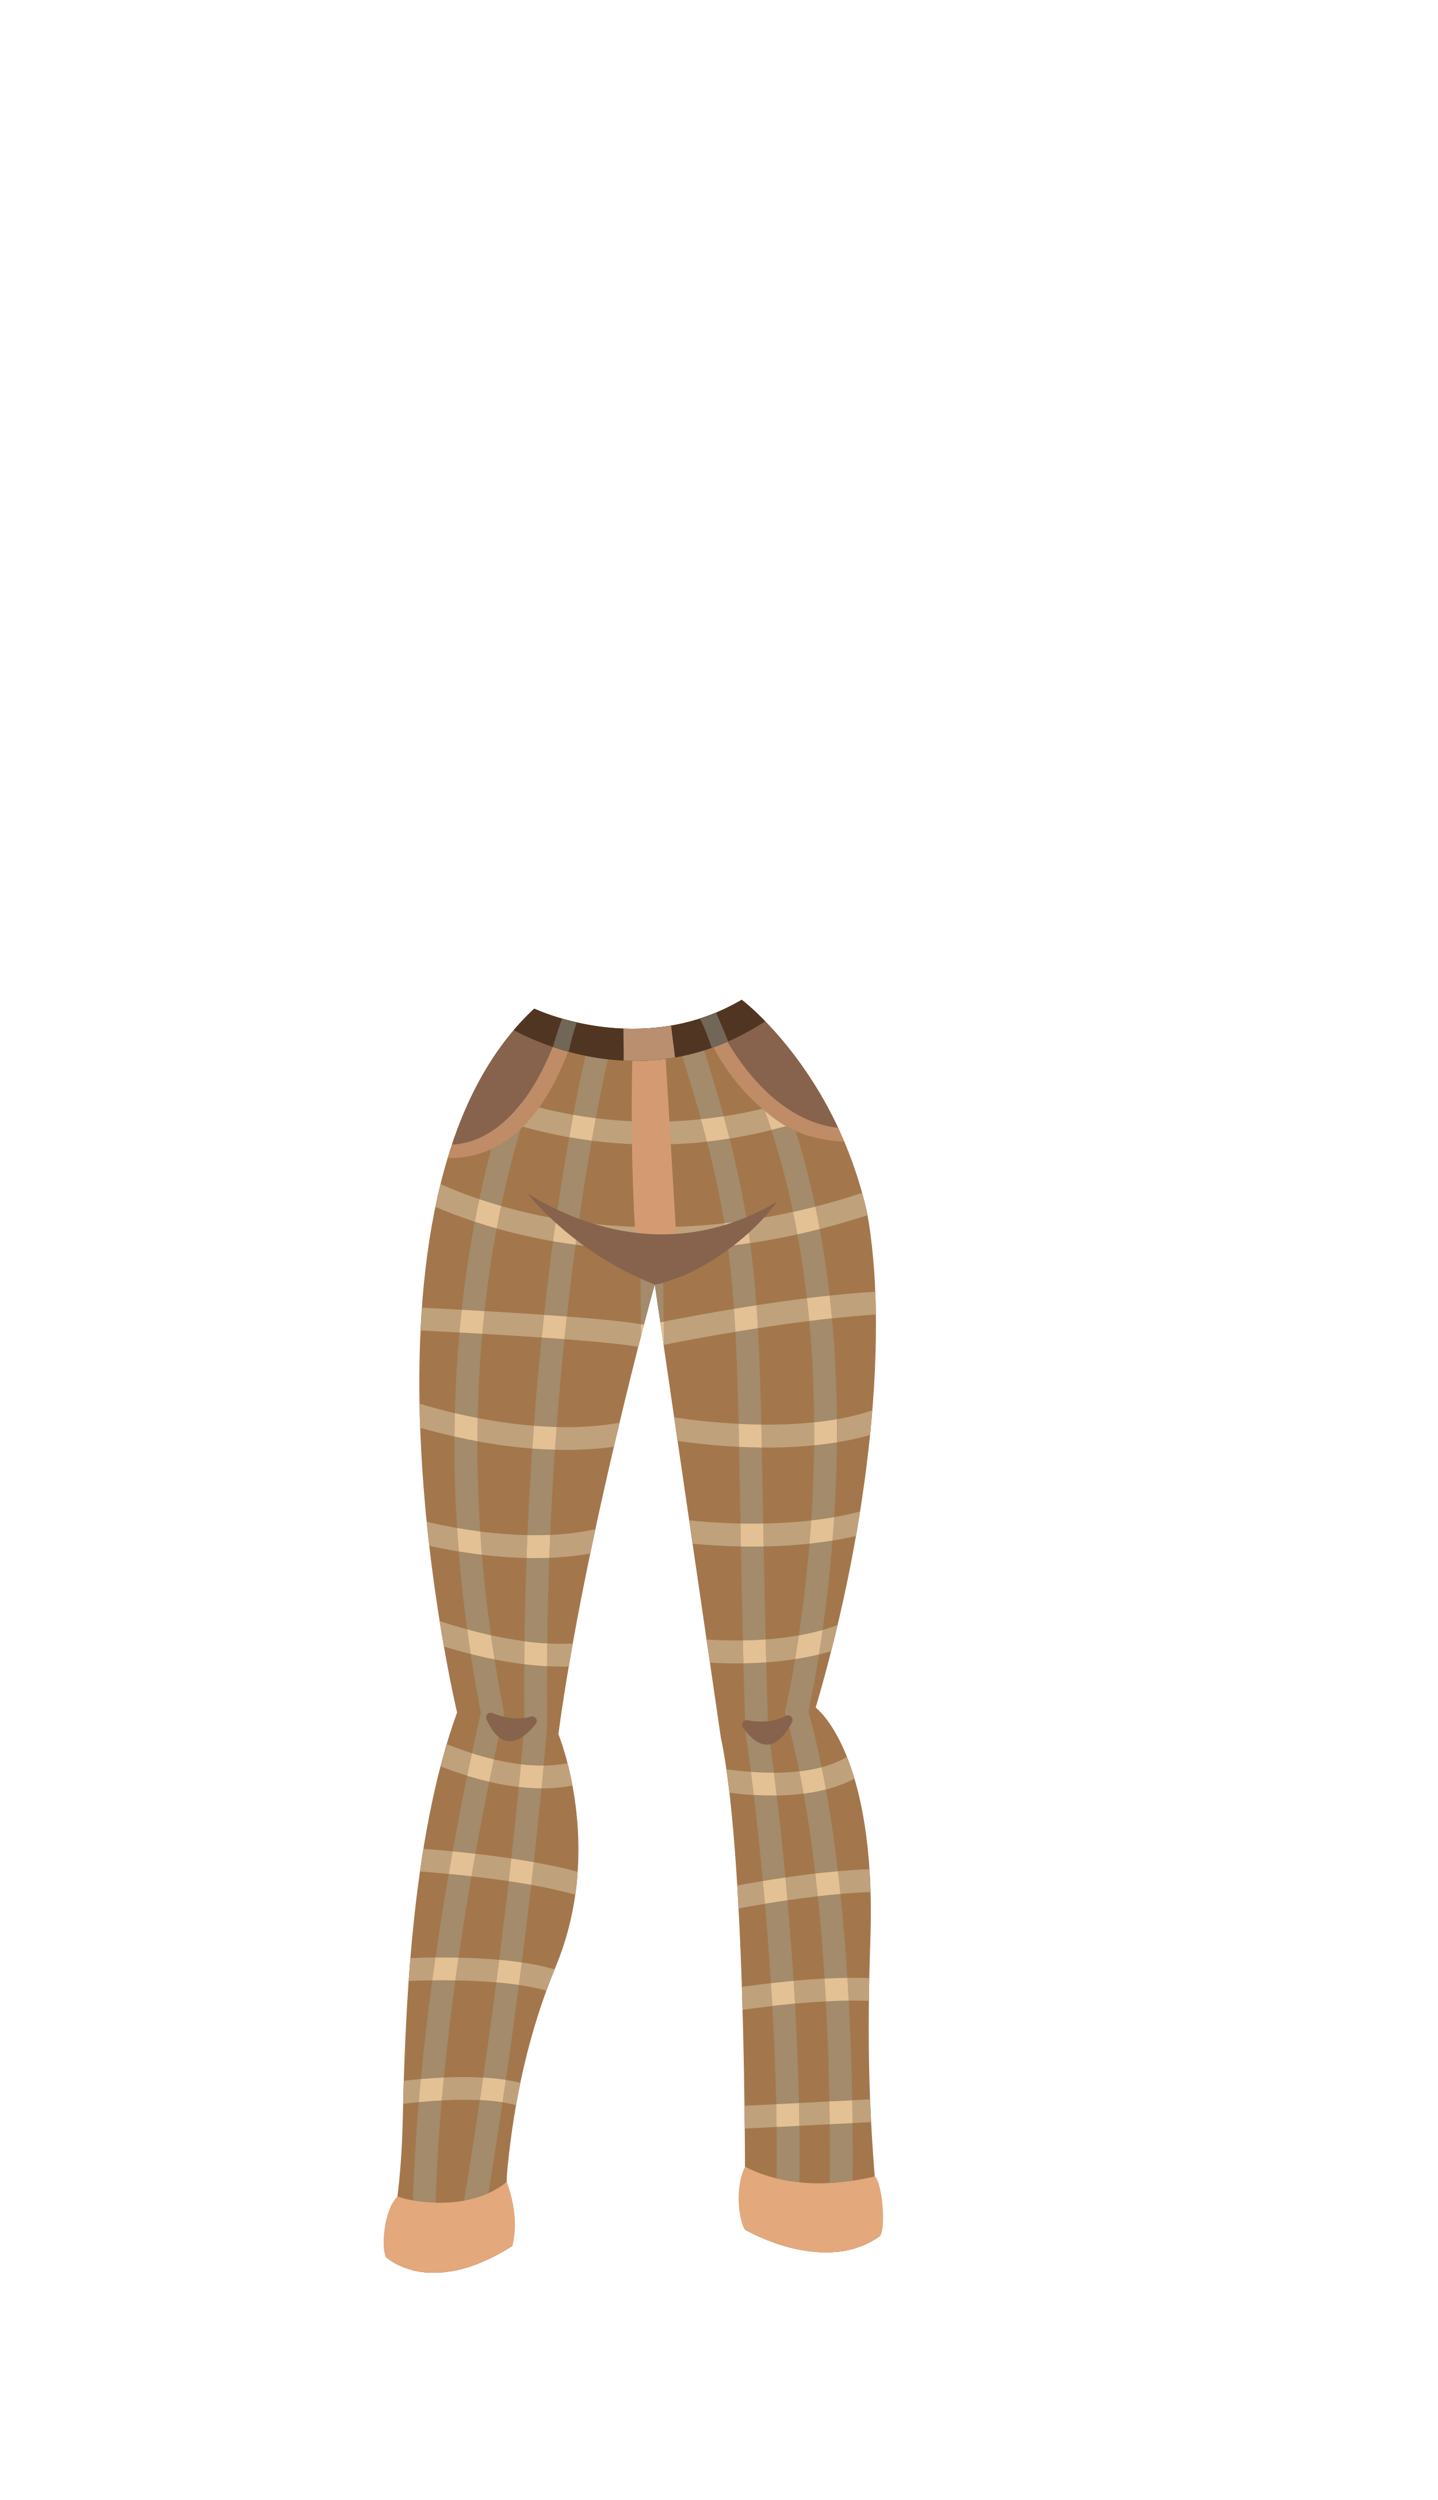 <svg xmlns="http://www.w3.org/2000/svg" width="1262.35" height="2193.94" viewBox="0 0 1262.35 2193.94"><title>2_girl_pants_5</title><g id="Layer_2" data-name="Layer 2"><g id="Layer_148" data-name="Layer 148"><g id="_2_girl_pants_5" data-name="2_girl_pants_5"><rect width="1262.35" height="2193.94" fill="none"/><polygon points="329.75 2160.51 329.75 2160.51 329.75 2160.51 329.75 2160.51" fill="none"/><path d="M469,885.18c-176.47,163.76-67.76,617.64-67.76,617.64-40.95,112.94-45.59,267.72-47.75,360-1.82,77.59-14.73,117.91-14.73,117.91s38,36.88,111.06-9.71c-.65-18.58-6.77-42.71-4.48-66.62C451.22,1843,464.18,1783,487.82,1726c43.51-104.93,2.36-204.13,2.36-204.13,22.58-168,84.17-394.66,84.64-394.48l57.94,397.31c24,111.53,21.18,432,21.18,432s69.18,40.94,118.59,5.64c-7.95-83.76-12.4-146.1-8.47-260.47,5.65-164.47-48-203.29-48-203.29,49.41-168,63.53-332.47,45.18-434.12C733,938.82,651.12,877.41,651.12,877.41,562.18,929.65,469,885.18,469,885.18Z" fill="#a3774b"/><path d="M493.39,893.92h0l2.77.77Z" fill="#ff7824"/><path d="M496.83,894.87l2.39.63Z" fill="#ff7824"/><path d="M499.81,895.66q3.12.8,6.5,1.56Q502.94,896.46,499.81,895.66Z" fill="#ff7824"/><path d="M628.59,888.63q-7.1,2.94-14.15,5.2h0q7-2.25,14.15-5.2Z" fill="#ff7824"/><path d="M402.53,1718c3.66-25.21,7.52-49.18,11.35-71.34-6.93-.79-13.65-1.48-20-2.09q-2.21,12.81-4.42,26.37c-2.38,14.63-4.8,30.37-7.18,46.95C388.6,1717.8,395.42,1717.82,402.53,1718Z" fill="#a38b6b"/><path d="M429.49,1563.64c-6.68-1.56-13.16-3.35-19.38-5.27-3.82,18.63-8.22,41.1-12.77,66.35,6.39.63,13.11,1.33,20,2.13C421.68,1602.86,425.85,1581.5,429.49,1563.64Z" fill="#a38b6b"/><path d="M442.09,1505.73l.51-2.13-.42-2.14q-4.49-23-8-45.16c-7.22-1.43-14.24-3-21-4.75q3.93,25.77,8.93,51.62c-1.11,4.73-4,17.12-7.89,35.43,6.19,2,12.67,3.8,19.33,5.38C438.61,1520.28,441.94,1506.34,442.09,1505.73Z" fill="#a38b6b"/><path d="M419.07,1264.84c-3.08-.57-6.07-1.16-9-1.75q-5.73-1.17-11.14-2.41-.25,39.73,2.28,80.25c6.44,1.12,13.23,2.17,20.32,3.08C419.75,1316.35,419,1289.94,419.07,1264.84Z" fill="#a38b6b"/><path d="M423.37,1170.52l-20.07-1.14q-3.15,34.95-4,70.76c6.33,1.49,13,2.94,20.05,4.3C419.86,1218.2,421.3,1193.52,423.37,1170.52Z" fill="#a38b6b"/><path d="M436,1078.09c-6.83-1.92-13.25-3.9-19.25-5.88q-7.18,37.83-11.48,77.23l20.06,1.14C428.28,1123.82,432,1099.6,436,1078.09Z" fill="#a38b6b"/><path d="M399.71,1738c-7.13-.12-14-.11-20.26,0-3.69,27.31-7.16,56.5-10,86.61,6.37-.56,13.19-1,20.24-1.34C392.5,1794,396,1765.38,399.71,1738Z" fill="#a38b6b"/><path d="M457.75,988.42c-6.82-1.94-13.2-3.95-19.15-6-6,20-12.21,43.34-17.85,70,5.95,2,12.35,4,19.18,6C445.52,1031.77,451.71,1008.37,457.75,988.42Z" fill="#a38b6b"/><path d="M423.08,1364.41c-4.21-.5-8.46-1.06-12.78-1.69-2.58-.39-5.11-.78-7.59-1.19q2.71,34,7.39,68.4c6.66,1.82,13.67,3.57,20.91,5.17Q425.85,1398.62,423.08,1364.41Z" fill="#a38b6b"/><path d="M387.8,1843.29c-7.07.37-13.9.91-20.21,1.51-4.13,48.72-6.48,99.21-5.48,147.48a76.77,76.77,0,0,0,20.05,2.27C381,1945.57,383.4,1893.93,387.8,1843.29Z" fill="#a38b6b"/><path d="M488.73,906.78,471,897.45c-.78,1.48-12.55,24.09-26.4,65.88,5.93,2,12.33,4,19.16,6C477.24,928.93,488.55,907.12,488.73,906.78Z" fill="#a38b6b"/><path d="M424.14,1823.26c6.81.39,13.51,1,19.92,2,4.26-29.32,8.08-57.18,11.49-83.31-6.45-1-13.13-1.7-19.87-2.28C432.26,1765.89,428.42,1793.84,424.14,1823.26Z" fill="#a38b6b"/><path d="M448.83,1631c6.61,1,13.22,2.06,19.76,3.22,2.79-25.14,5-46.91,6.76-64.76a180.19,180.19,0,0,1-20-1.22C453.69,1585.61,451.52,1606.69,448.83,1631Z" fill="#a38b6b"/><path d="M421.23,1843c-7,47-15.1,97.36-24.42,150.1a117.49,117.49,0,0,0,21.35-6c8.73-49.89,16.36-97.61,23-142.23A190,190,0,0,0,421.23,1843Z" fill="#a38b6b"/><path d="M485.5,1089.31c-2.63,19.51-5.3,41.1-7.87,64.6,6.77.48,13.45,1,20,1.47,2.51-22.91,5.12-44,7.68-63Q495.34,1091,485.5,1089.31Z" fill="#a38b6b"/><path d="M537.56,913.1l-19.36-5c-.09.38-6.49,25.18-15,70.3,6.26,1.1,12.86,2.1,19.79,3C531.28,937.5,537.46,913.48,537.56,913.1Z" fill="#a38b6b"/><path d="M460.34,1512.57c-.18,2.39-1.14,14.83-3.07,35.71a157.93,157.93,0,0,0,20,1.16c2.09-22.68,3-35.31,3.07-35.82l0-.42v-.42q-.27-25.69-.12-50.49c-6.69-.35-13.37-1-20-1.77Q460.08,1486.07,460.34,1512.57Z" fill="#a38b6b"/><path d="M508,1072.53c3.87-27,7.77-50.91,11.41-71.47q-9.92-1.27-19.77-3c-3.65,20.63-7.55,44.54-11.41,71.45Q497.67,1071.14,508,1072.53Z" fill="#a38b6b"/><path d="M438.24,1719.87c6.69.61,13.36,1.37,19.86,2.33,3.11-24.47,5.85-47.24,8.24-68.07-6.51-1.16-13.13-2.24-19.76-3.23C444.17,1672,441.4,1695,438.24,1719.87Z" fill="#a38b6b"/><path d="M463,1347.2c6.62.14,13.32.08,20-.21q1.69-39,4.17-74.71c-6.77-.18-13.45-.53-20-1Q464.78,1307.51,463,1347.2Z" fill="#a38b6b"/><path d="M462.23,1367.28q-1.29,35.34-1.8,73c6.63.88,13.32,1.54,20,1.92q.48-38.79,1.84-75.12-6.17.24-12.53.25Q466,1367.37,462.23,1367.28Z" fill="#a38b6b"/><path d="M468.67,1251.28c6.58.52,13.25.89,20,1.06,2.06-27.4,4.38-53.14,6.83-77.08-6.49-.49-13.18-1-20-1.45C473.06,1197.88,470.74,1223.76,468.67,1251.28Z" fill="#a38b6b"/><path d="M581.82,1076.89l-.69-72.47c-2.59.05-5.18.09-7.77.09q-6.12,0-12.23-.19l.69,72.43Q571.57,1077,581.82,1076.89Z" fill="#a38b6b"/><path d="M582,1097c-2,0-3.91.06-5.86.06q-7.1,0-14.14-.19l.62,65.22c.93.16,1.82.31,2.67.47,5.77-22.16,9.41-35.19,9.52-35.15l4.82,33,3-.6Z" fill="#a38b6b"/><path d="M582.53,1180.28l.29,2,0-2.07Z" fill="#a38b6b"/><path d="M580.94,984.31l-.7-73.82-20,.19.7,73.54Q570.66,984.5,580.94,984.31Z" fill="#a38b6b"/><path d="M638.82,1093.47c2.37,17.69,4.13,35.73,5.49,55.16,6.36-1.05,13-2.11,19.75-3.15-1.38-19-3.16-37-5.53-54.57Q648.66,1092.37,638.82,1093.47Z" fill="#a38b6b"/><path d="M697.89,1758.36c-6.88.64-13.57,1.34-19.9,2.08,1.58,27.81,2.79,56.77,3.42,86.16l20-1C700.74,1815.81,699.5,1786.5,697.89,1758.36Z" fill="#a38b6b"/><path d="M665.34,1165.6c-6.8,1.05-13.42,2.11-19.79,3.17,1.29,24,2.11,50.39,2.8,80.78,6.43.33,13.13.56,20,.64C667.64,1218.42,666.76,1190.83,665.34,1165.6Z" fill="#a38b6b"/><path d="M701.73,1865.57l-20,1c.41,34,0,68.24-1.64,101.78a158.51,158.51,0,0,0,19.76,5.55C701.68,1938.28,702.18,1901.73,701.73,1865.57Z" fill="#a38b6b"/><path d="M674.21,1516.76q-.9-30.35-1.59-57.89c-6.93.5-13.63.77-20,.87q.69,27.71,1.6,58.21l0,.59.09.6c.08.56,2,13.6,4.83,35.87,6.34.46,13.18.75,20.24.73C676.67,1533.69,674.66,1519.79,674.21,1516.76Z" fill="#a38b6b"/><path d="M691.28,1667.66c-6.9,1-13.54,2.06-19.79,3.1,1.91,21.79,3.72,45.18,5.29,69.63,6.33-.73,13-1.43,19.9-2.05C695.08,1713.49,693.23,1689.75,691.28,1667.66Z" fill="#a38b6b"/><path d="M655.58,1071c-3.76-23.12-8.66-46.39-15.16-71.85-6.61,1.05-13.24,2-19.86,2.69,6.6,25.5,11.55,48.63,15.31,71.7Q645.56,1072.48,655.58,1071Z" fill="#a38b6b"/><path d="M670,1337.05q-.16-9.43-.33-18.37c-.31-17.16-.6-33.2-.9-48.34-6.89-.07-13.58-.29-20-.6.31,15.38.61,31.74.92,49.3q.16,8.76.33,18C656.39,1337.16,663.09,1337.18,670,1337.05Z" fill="#a38b6b"/><path d="M670.41,1357.18q-5.16.1-10.12.1t-9.89-.09c.47,25,1,52.42,1.74,82.44,6.35-.1,13.06-.37,20-.88C671.42,1409.08,670.87,1381.94,670.41,1357.18Z" fill="#a38b6b"/><path d="M613.64,907.55l-19,6.08c8.1,25.34,14.91,47.83,20.68,68.56q9.81-1,20-2.56C629.26,957.79,622.14,934.15,613.64,907.55Z" fill="#a38b6b"/><path d="M681.84,1575.7c-1.4,0-2.79,0-4.17,0-5.54,0-10.91-.18-16-.48,2.46,20.74,5.28,46.37,8,75.47,6.26-1,12.9-2.08,19.79-3.08C686.87,1620.16,684.21,1595.78,681.84,1575.7Z" fill="#a38b6b"/><path d="M689.58,1500l-.6,2.54.72,2.5c4.48,15.59,8.45,32.18,12,49.46a139.53,139.53,0,0,0,19.65-3.6c-3.46-17-7.33-33.41-11.7-48.91,1.39-6.33,5.11-24,9.27-50-7,1.68-14,3-20.93,4.11C693.4,1483.48,689.67,1499.61,689.58,1500Z" fill="#a38b6b"/><path d="M696.15,1063.58q9.69-2.13,19.6-4.65a705.93,705.93,0,0,0-19.21-72.49q-9.66,2.87-19.38,5.26A694.45,694.45,0,0,1,696.15,1063.58Z" fill="#a38b6b"/><path d="M714.72,1248.23c6.71-.7,13.41-1.62,20-2.77-.25-30.34-1.7-59.9-4.35-88.51-6.68.72-13.36,1.5-20,2.33C713.27,1190.34,714.53,1220.32,714.72,1248.23Z" fill="#a38b6b"/><path d="M714.09,1294.25c-.47,13.8-1.16,27.19-2,40.08,6.72-.78,13.49-1.74,20.24-2.92.74-11.65,1.34-23.69,1.76-36.05q.51-14.89.64-29.58c-6.64,1.09-13.33,2-20,2.63Q714.52,1281.73,714.09,1294.25Z" fill="#a38b6b"/><path d="M701.26,1435.16c7-1.25,14-2.82,20.89-4.76,3.17-22.36,6.31-48.9,8.67-78.41-6.79,1.1-13.57,2-20.29,2.72C708,1385.45,704.57,1412.75,701.26,1435.16Z" fill="#a38b6b"/><path d="M719.64,1078.62q-9.82,2.49-19.64,4.67c3.45,18.85,6.17,37.59,8.3,56q9.94-1.23,20-2.32-2.28-19.85-5.32-39Q721.41,1088.19,719.64,1078.62Z" fill="#a38b6b"/><path d="M658.14,894.62,640.45,904a538.82,538.82,0,0,1,30.18,68.7q9.6-2.32,19.44-5.18A566.21,566.21,0,0,0,658.14,894.62Z" fill="#a38b6b"/><path d="M723.83,1736.38c6.71-.35,13.43-.58,20.06-.66-1.51-23.87-3.5-48.68-6.1-73.63-6.64.59-13.31,1.28-19.89,2.05C720.39,1688.24,722.33,1712.53,723.83,1736.38Z" fill="#a38b6b"/><path d="M715.7,1644.21c6.57-.76,13.23-1.45,19.89-2-2.85-24.26-6.32-48.43-10.52-71.75a160.94,160.94,0,0,1-19.64,3.66C709.51,1596.7,712.9,1620.28,715.7,1644.21Z" fill="#a38b6b"/><path d="M728.08,1844.18l20.07-1q-.25-14.72-.71-30.23c-.52-17.82-1.29-37.08-2.38-57.21-6.6.08-13.33.31-20.06.66C726.64,1787.13,727.59,1816.85,728.08,1844.18Z" fill="#a38b6b"/><path d="M748.43,1863.16l-20.07,1c.56,52-.45,93.12-1.08,112.46a88.92,88.92,0,0,0,20.1-2.68C748,1953.1,749,1912.94,748.43,1863.16Z" fill="#a38b6b"/><path d="M696.54,986.44q16.19-4.77,32.21-10.8-4.86-9.25-9.89-17.65-14.6,5.37-28.79,9.49Q693.43,976.84,696.54,986.44Z" fill="#bfa17c"/><path d="M677.16,991.7q-3.1-9.56-6.53-19-18.14,4.38-35.38,7,2.73,10,5.17,19.54Q658.84,996.25,677.16,991.7Z" fill="#bfa17c"/><path d="M609.56,1003c3.66-.31,7.33-.69,11-1.1-1.66-6.39-3.42-12.93-5.29-19.67-11.86,1.23-23.32,1.91-34.33,2.12l.19,20.11Q595.35,1004.17,609.56,1003Z" fill="#bfa17c"/><path d="M444.64,963.33c-10.26-3.51-19.1-7-26.38-10.18q-4.61,8.83-8.7,18.09c8,3.48,17.69,7.36,29,11.21Q441.66,972.31,444.64,963.33Z" fill="#bfa17c"/><path d="M561.13,1004.32l-.19-20.1c-13.49-.39-26.16-1.43-37.9-2.89q-1.74,9.28-3.6,19.73Q540.18,1003.72,561.13,1004.32Z" fill="#bfa17c"/><path d="M492.08,996.64c2.52.49,5.05,1,7.59,1.4q1.83-10.39,3.58-19.67-3.3-.58-6.47-1.19c-11.88-2.3-22.9-5-33-7.86q-3,8.94-6.05,19.1C468.22,991.4,479.7,994.22,492.08,996.64Z" fill="#bfa17c"/><path d="M463.8,969.32c-6.83-2-13.23-4-19.16-6q-3,9-6,19.12c5.95,2,12.33,4,19.15,6Q460.81,978.27,463.8,969.32Z" fill="#e3c195"/><path d="M519.44,1001.06q1.84-10.45,3.6-19.73c-6.93-.86-13.53-1.86-19.79-3q-1.74,9.27-3.58,19.67Q509.53,999.78,519.44,1001.06Z" fill="#e3c195"/><path d="M573.36,1004.51c2.59,0,5.18,0,7.77-.09l-.19-20.11q-10.28.21-20-.09l.19,20.1Q567.24,1004.5,573.36,1004.51Z" fill="#e3c195"/><path d="M640.42,999.17q-2.43-9.54-5.17-19.54-10.17,1.56-20,2.56c1.87,6.74,3.63,13.28,5.29,19.67C627.18,1001.13,633.81,1000.22,640.42,999.17Z" fill="#e3c195"/><path d="M696.54,986.44q-3.1-9.6-6.47-19-9.84,2.87-19.44,5.18,3.43,9.48,6.53,19Q686.88,989.3,696.54,986.44Z" fill="#e3c195"/><path d="M488.26,1069.49l-3.13-.56c-16.63-3-31.75-6.69-45.2-10.55q-.78,3.69-1.54,7.45-1.2,6-2.37,12.26c13.34,3.76,28.21,7.33,44.52,10.33,1.65.31,3.31.6,5,.89q1.14-8.4,2.26-16.29C487.92,1071.84,488.09,1070.66,488.26,1069.49Z" fill="#bfa17c"/><path d="M508,1072.53c-.18,1.23-.35,2.47-.53,3.72-.74,5.19-1.48,10.57-2.23,16.1a530.54,530.54,0,0,0,56.74,4.51l-.19-20.11A509.72,509.72,0,0,1,508,1072.53Z" fill="#bfa17c"/><path d="M419,1060.94q.87-4.32,1.77-8.54c-13.89-4.68-25.32-9.33-34.05-13.23q-2.44,9.86-4.52,19.93c9.24,4,20.81,8.57,34.59,13.11Q417.84,1066.56,419,1060.94Z" fill="#bfa17c"/><path d="M655.58,1071q1.6,9.93,2.95,19.89,20.7-3.06,41.47-7.62-1.79-9.84-3.85-19.71C682.25,1066.64,668.71,1069.09,655.58,1071Z" fill="#bfa17c"/><path d="M719.64,1078.62q21-5.36,41.93-12.22l-.33-1.93q-2-9-4.41-17.58-21,6.91-41.08,12Q717.81,1068.68,719.64,1078.62Z" fill="#bfa17c"/><path d="M638.82,1093.47c-.89-6.67-1.87-13.29-3-19.91-19,2.11-37,3.13-54,3.33L582,1097c12.81-.14,25.67-.69,38.57-1.73C626.65,1094.77,632.73,1094.16,638.82,1093.47Z" fill="#bfa17c"/><path d="M438.39,1065.83q.76-3.76,1.54-7.45c-6.83-2-13.23-4-19.18-6q-.9,4.21-1.77,8.54-1.14,5.63-2.21,11.27c6,2,12.42,4,19.25,5.88Q437.19,1071.81,438.39,1065.83Z" fill="#e3c195"/><path d="M508,1072.53q-10.35-1.38-19.77-3c-.17,1.17-.34,2.35-.5,3.53q-1.12,7.88-2.26,16.29,9.84,1.71,19.77,3c.75-5.53,1.49-10.91,2.23-16.1C507.68,1075,507.85,1073.76,508,1072.53Z" fill="#e3c195"/><path d="M561.82,1076.75l.19,20.11q7.05.18,14.14.19c2,0,3.91,0,5.86-.06l-.19-20.1Q571.58,1077,561.82,1076.75Z" fill="#e3c195"/><path d="M638.82,1093.47q9.84-1.11,19.71-2.56-1.35-10-2.95-19.89-10,1.47-19.71,2.54C637,1080.18,637.93,1086.8,638.82,1093.47Z" fill="#e3c195"/><path d="M700,1083.29q9.82-2.18,19.64-4.67-1.83-9.94-3.89-19.69-9.91,2.53-19.6,4.65Q698.21,1073.45,700,1083.29Z" fill="#e3c195"/><path d="M665.34,1165.6c14.39-2.23,29.59-4.4,45-6.32q-.93-9.91-2.07-20c-15.18,1.88-30.1,4-44.24,6.16Q664.77,1155.3,665.34,1165.6Z" fill="#bfa17c"/><path d="M423.37,1170.52c16.9,1,34.83,2.09,52.15,3.29q1-10.17,2.11-19.9c-17.39-1.22-35.34-2.34-52.28-3.33Q424.29,1160.33,423.37,1170.52Z" fill="#bfa17c"/><path d="M728.29,1137q1.13,9.9,2.08,20c13-1.41,25.92-2.58,38.52-3.42-.09-6.81-.26-13.5-.52-20C755.22,1134.35,741.75,1135.56,728.29,1137Z" fill="#bfa17c"/><path d="M582.61,1159.84l.19,20.38c13.39-2.67,35.86-7,62.75-11.45-.38-6.9-.79-13.59-1.24-20.14C618.63,1152.87,596.81,1157,582.61,1159.84Z" fill="#bfa17c"/><path d="M405.29,1149.44c-13.08-.72-25-1.34-34.94-1.83q-.71,10-1.18,20c9.69.49,21.35,1.1,34.13,1.8Q404.2,1159.38,405.29,1149.44Z" fill="#bfa17c"/><path d="M562.63,1162.08c-14.18-2.34-38.07-4.63-65-6.7q-1.06,9.72-2.11,19.88c27.55,2.1,51.65,4.39,64.82,6.7l2.43-9.49Z" fill="#bfa17c"/><path d="M425.35,1150.58l-20.06-1.14q-1.08,9.93-2,19.94l20.07,1.14Q424.29,1160.32,425.35,1150.58Z" fill="#e3c195"/><path d="M475.52,1173.81c6.78.47,13.47,1,20,1.45q1-10.17,2.11-19.88c-6.51-.51-13.19-1-20-1.47Q476.57,1163.65,475.52,1173.81Z" fill="#e3c195"/><path d="M562.73,1172.47q1.35-5.22,2.57-9.92c-.85-.16-1.74-.31-2.67-.47Z" fill="#e3c195"/><path d="M579.64,1160.44l2.89,19.84.27-.06-.19-20.38Z" fill="#e3c195"/><path d="M664.06,1145.48c-6.78,1-13.39,2.1-19.75,3.15.45,6.55.86,13.24,1.24,20.14,6.37-1.06,13-2.12,19.79-3.17Q664.77,1155.3,664.06,1145.48Z" fill="#e3c195"/><path d="M710.37,1159.28c6.64-.83,13.32-1.61,20-2.33q-.95-10.07-2.08-20-10,1.08-20,2.32Q709.46,1149.37,710.37,1159.28Z" fill="#e3c195"/><path d="M399,1252q.08-5.94.23-11.85c-11.84-2.79-22.32-5.7-31-8.3q.18,10.61.56,21.08c8.74,2.52,18.88,5.21,30.12,7.76C399,1257.78,399,1254.88,399,1252Z" fill="#bfa17c"/><path d="M419.07,1264.84a458.53,458.53,0,0,0,48.18,6.41q.69-10.12,1.42-20a446,446,0,0,1-49.36-6.84Q419.1,1254.49,419.07,1264.84Z" fill="#bfa17c"/><path d="M488.65,1252.34q-.73,9.83-1.43,19.94,4.74.13,9.52.14a305.48,305.48,0,0,0,42.17-2.79q2.51-10.77,5-21A282.9,282.9,0,0,1,488.65,1252.34Z" fill="#bfa17c"/><path d="M419.07,1264.84q0-10.35.24-20.4c-7-1.36-13.72-2.81-20.05-4.3q-.15,5.91-.23,11.85c0,2.89,0,5.79-.06,8.69q5.4,1.23,11.14,2.41C413,1263.68,416,1264.27,419.07,1264.84Z" fill="#e3c195"/><path d="M467.25,1271.25c6.52.5,13.2.85,20,1q.69-10.11,1.43-19.94c-6.73-.17-13.4-.54-20-1.06Q467.94,1261.12,467.25,1271.25Z" fill="#e3c195"/><path d="M401.25,1340.93c-9.9-1.73-18.91-3.62-26.69-5.43.72,7.17,1.47,14.21,2.27,21.08,7.77,1.7,16.47,3.41,25.88,5Q401.89,1351.21,401.25,1340.93Z" fill="#bfa17c"/><path d="M423.08,1364.41q20.35,2.46,39.15,2.87.38-10.14.8-20.08a388.47,388.47,0,0,1-41.46-3.19Q422.23,1354.11,423.08,1364.41Z" fill="#bfa17c"/><path d="M482.25,1367.12a268.11,268.11,0,0,0,35.91-3.75q2.24-10.72,4.5-21.29a238.41,238.41,0,0,1-39.61,4.91Q482.63,1357,482.25,1367.12Z" fill="#bfa17c"/><path d="M423.08,1364.41q-.85-10.31-1.51-20.4c-7.09-.91-13.88-2-20.32-3.08q.64,10.27,1.46,20.6c2.48.41,5,.8,7.59,1.19C414.62,1363.35,418.87,1363.91,423.08,1364.41Z" fill="#e3c195"/><path d="M463,1347.2q-.43,9.94-.8,20.08,3.78.09,7.49.09,6.36,0,12.53-.25.38-10.17.8-20.13C476.35,1347.28,469.65,1347.34,463,1347.2Z" fill="#e3c195"/><path d="M480.41,1442.24q-.12,9.94-.18,20c4.23.22,8.47.34,12.68.34,2.13,0,4.25,0,6.37-.1q1.71-10,3.52-20.16A209.29,209.29,0,0,1,480.41,1442.24Z" fill="#bfa17c"/><path d="M434.19,1456.3c8.46,1.69,17.2,3.14,26.05,4.22q.06-10.18.19-20.2c-10-1.32-19.92-3.13-29.42-5.22Q432.5,1445.61,434.19,1456.3Z" fill="#bfa17c"/><path d="M410.1,1429.93c-8.76-2.39-16.9-4.89-24.18-7.29,1.27,7.92,2.53,15.37,3.74,22.3,7.3,2.25,15.2,4.5,23.55,6.61Q411.56,1440.74,410.1,1429.93Z" fill="#bfa17c"/><path d="M431,1435.1c-7.24-1.6-14.25-3.35-20.91-5.17q1.45,10.8,3.11,21.62c6.74,1.71,13.76,3.32,21,4.75Q432.48,1445.61,431,1435.1Z" fill="#e3c195"/><path d="M460.24,1460.52c6.62.81,13.3,1.42,20,1.77q.06-10.11.18-20c-6.66-.38-13.35-1-20-1.92Q460.31,1450.34,460.24,1460.52Z" fill="#e3c195"/><path d="M414.25,1538.6c-7.94-2.53-15.41-5.27-22.14-8q-2.87,9.6-5.42,19.49c7.15,2.82,15,5.65,23.42,8.25C411.59,1551.19,413,1544.58,414.25,1538.6Z" fill="#bfa17c"/><path d="M475.35,1569.44h.6a137.28,137.28,0,0,0,26.59-2.48c-1.36-7.27-2.85-13.82-4.31-19.53a115.74,115.74,0,0,1-21,2C476.7,1555.42,476.07,1562.1,475.35,1569.44Z" fill="#bfa17c"/><path d="M429.49,1563.64a229.42,229.42,0,0,0,25.89,4.58q1.06-11,1.89-19.94a211.16,211.16,0,0,1-23.69-4.3C432.31,1549.94,430.94,1556.51,429.49,1563.64Z" fill="#bfa17c"/><path d="M433.58,1544c-6.66-1.58-13.14-3.41-19.33-5.38-1.28,6-2.66,12.59-4.14,19.77,6.22,1.92,12.7,3.71,19.38,5.27C430.94,1556.51,432.31,1549.94,433.58,1544Z" fill="#e3c195"/><path d="M455.38,1568.22a180.19,180.19,0,0,0,20,1.22c.72-7.34,1.35-14,1.9-20a157.93,157.93,0,0,1-20-1.16Q456.45,1557.24,455.38,1568.22Z" fill="#e3c195"/><path d="M413.88,1646.63c10.58,1.2,21.65,2.62,32.7,4.27q1.19-10.29,2.25-19.92c-10.66-1.6-21.28-3-31.46-4.13Q415.63,1636.47,413.88,1646.63Z" fill="#bfa17c"/><path d="M397.34,1624.72c-9.39-.91-18.08-1.64-25.66-2.22q-1.6,9.9-3,19.86c7.39.57,15.93,1.28,25.19,2.18Q395.6,1634.37,397.34,1624.72Z" fill="#bfa17c"/><path d="M466.34,1654.13c13.72,2.46,26.94,5.33,38.67,8.66,1-6.86,1.66-13.59,2.11-20.17-11.94-3.23-25.06-6-38.53-8.42Q467.53,1643.85,466.34,1654.13Z" fill="#bfa17c"/><path d="M417.37,1626.85c-6.92-.8-13.64-1.5-20-2.13q-1.72,9.65-3.49,19.82c6.38.61,13.1,1.3,20,2.09Q415.64,1636.48,417.37,1626.85Z" fill="#e3c195"/><path d="M446.58,1650.9c6.63,1,13.25,2.07,19.76,3.23q1.19-10.29,2.25-19.93c-6.54-1.16-13.15-2.24-19.76-3.22Q447.77,1640.61,446.58,1650.9Z" fill="#e3c195"/><path d="M382.25,1717.86c-8.26.07-15.73.28-22,.52q-.83,10.14-1.53,20.11c5.79-.24,12.84-.46,20.72-.57Q380.83,1727.71,382.25,1717.86Z" fill="#bfa17c"/><path d="M455.55,1742a199,199,0,0,1,24.13,4.94q3.42-9.39,7.23-18.68a220.88,220.88,0,0,0-28.81-6Q456.87,1731.91,455.55,1742Z" fill="#bfa17c"/><path d="M399.71,1738c11.53.18,23.84.69,36,1.74q1.32-10.08,2.56-19.82c-12.09-1.09-24.26-1.66-35.71-1.9Q401.09,1727.84,399.71,1738Z" fill="#bfa17c"/><path d="M399.71,1738q1.38-10.11,2.82-20c-7.11-.15-13.93-.17-20.28-.11q-1.41,9.84-2.8,20.06C385.75,1737.84,392.58,1737.83,399.71,1738Z" fill="#e3c195"/><path d="M435.68,1739.69c6.74.58,13.42,1.33,19.87,2.28q1.32-10,2.55-19.77c-6.5-1-13.17-1.72-19.86-2.33Q437,1729.61,435.68,1739.69Z" fill="#e3c195"/><path d="M369.42,1824.53c-5.35.46-10.37,1-15,1.51q-.31,10.45-.57,20.23c4.17-.5,8.77-1,13.7-1.47Q368.46,1834.6,369.42,1824.53Z" fill="#bfa17c"/><path d="M389.66,1823.19q-1,10-1.86,20.1c10.91-.58,22.39-.79,33.43-.26q1.49-10,2.91-19.77C412.66,1822.61,400.87,1822.69,389.66,1823.19Z" fill="#bfa17c"/><path d="M441.16,1845a113,113,0,0,1,11.85,2.46q1.74-9.84,3.78-19.61c-4.07-1-8.33-1.85-12.73-2.52Q442.64,1835,441.16,1845Z" fill="#bfa17c"/><path d="M369.42,1824.53q-1,10.07-1.83,20.27c6.31-.6,13.14-1.14,20.21-1.51q.88-10.08,1.86-20.1C382.61,1823.5,375.79,1824,369.42,1824.53Z" fill="#e3c195"/><path d="M421.23,1843a190,190,0,0,1,19.93,1.92q1.48-9.95,2.9-19.67c-6.41-1-13.11-1.63-19.92-2Q422.72,1833,421.23,1843Z" fill="#e3c195"/><path d="M668.37,1250.19q.23,9.8.43,20.15l4.82,0c13.28,0,27.16-.56,41-1.95q.12-9.89.05-20.18A401.6,401.6,0,0,1,668.37,1250.19Z" fill="#bfa17c"/><path d="M648.35,1249.55c-24.89-1.27-45.61-4-56.55-5.74l3,20.73c12.47,1.81,31.61,4.11,54,5.2Q648.57,1259.36,648.35,1249.55Z" fill="#bfa17c"/><path d="M734.7,1265.78a249.54,249.54,0,0,0,29.09-6.51q1.11-10.9,2-21.58a211.36,211.36,0,0,1-31,7.77Q734.8,1255.56,734.7,1265.78Z" fill="#bfa17c"/><path d="M668.37,1250.19c-6.89-.08-13.59-.31-20-.64q.23,9.81.43,20.19c6.44.31,13.13.53,20,.6Q668.59,1260,668.37,1250.19Z" fill="#e3c195"/><path d="M714.67,1268.41c6.7-.67,13.39-1.54,20-2.63q.09-10.21,0-20.32c-6.59,1.15-13.29,2.07-20,2.77Q714.78,1258.52,714.67,1268.41Z" fill="#e3c195"/><path d="M650,1337c-18.76-.36-34.58-1.64-45-2.71l3,20.46c10.82,1,25.47,2.09,42.42,2.4Q650.2,1346.84,650,1337Z" fill="#bfa17c"/><path d="M730.82,1352c6.87-1.11,13.76-2.43,20.59-4q1.9-10.82,3.6-21.49c-7.48,1.94-15.08,3.56-22.71,4.9Q731.63,1341.91,730.82,1352Z" fill="#bfa17c"/><path d="M670.41,1357.18c12.74-.25,26.28-1,40.12-2.47q.84-10,1.53-20.38c-14.44,1.66-28.68,2.47-42,2.72Q670.21,1346.84,670.41,1357.18Z" fill="#bfa17c"/><path d="M670.41,1357.18q-.2-10.34-.38-20.13c-6.94.13-13.64.11-20,0q.18,9.8.37,20.15,4.83.09,9.89.09T670.41,1357.18Z" fill="#e3c195"/><path d="M710.53,1354.71c6.72-.72,13.5-1.62,20.29-2.72q.81-10.07,1.48-20.58c-6.75,1.18-13.52,2.14-20.24,2.92Q711.37,1344.74,710.53,1354.71Z" fill="#e3c195"/><path d="M718.9,1451.94q5.4-1.29,10.74-2.87,2.93-11.5,5.64-22.94c-4.3,1.59-8.69,3-13.13,4.27C721.06,1438.09,720,1445.29,718.9,1451.94Z" fill="#bfa17c"/><path d="M672.62,1458.87c8.21-.58,16.73-1.49,25.35-2.82,1.06-6.37,2.17-13.35,3.29-20.89a284.27,284.27,0,0,1-29.13,3.59Q672.36,1448.62,672.62,1458.87Z" fill="#bfa17c"/><path d="M652.64,1459.74q-.27-10.24-.5-20.11c-12.42.2-23.44-.25-31.9-.82l3,20.31c6.68.39,14.51.67,23.15.67C648.4,1459.79,650.5,1459.78,652.64,1459.74Z" fill="#bfa17c"/><path d="M672.13,1438.75c-6.93.51-13.64.78-20,.88q.24,9.87.5,20.11c6.35-.1,13.05-.37,20-.87Q672.37,1448.63,672.13,1438.75Z" fill="#e3c195"/><path d="M698,1456.05c6.95-1.07,14-2.43,20.93-4.11,1.06-6.65,2.16-13.85,3.25-21.54-6.88,1.94-13.89,3.51-20.89,4.76C700.14,1442.7,699,1449.68,698,1456.05Z" fill="#e3c195"/><path d="M659.18,1555c-8.24-.59-15.61-1.47-21.52-2.31,1,6.51,1.84,13.4,2.67,20.6,6.2.78,13.44,1.51,21.33,2C660.78,1567.87,660,1561.1,659.18,1555Z" fill="#bfa17c"/><path d="M725.07,1570.42a112.73,112.73,0,0,0,25-9.44c-2.1-7.09-4.33-13.44-6.59-19.12a86.47,86.47,0,0,1-22.19,9Q723.28,1560.54,725.07,1570.42Z" fill="#bfa17c"/><path d="M681.84,1575.7a219,219,0,0,0,23.59-1.62q-1.78-9.93-3.75-19.59a202.27,202.27,0,0,1-22.26,1.25C680.18,1561.79,681,1568.46,681.84,1575.7Z" fill="#bfa17c"/><path d="M681.84,1575.7c-.85-7.24-1.66-13.91-2.42-20-7.06,0-13.9-.27-20.24-.73.77,6.09,1.6,12.86,2.48,20.25,5.1.3,10.47.48,16,.48C679.05,1575.74,680.44,1575.72,681.84,1575.7Z" fill="#e3c195"/><path d="M705.43,1574.08a160.94,160.94,0,0,0,19.64-3.66q-1.79-9.87-3.74-19.53a139.53,139.53,0,0,1-19.65,3.6Q703.65,1564.15,705.43,1574.08Z" fill="#e3c195"/><path d="M669.67,1650.73c-8.24,1.36-15.82,2.71-22.48,3.94q.62,10,1.15,20.18c6.74-1.26,14.57-2.66,23.15-4.09Q670.59,1660.5,669.67,1650.73Z" fill="#bfa17c"/><path d="M737.79,1662.09c8.92-.78,17.8-1.38,26.43-1.7q-.32-10.41-.94-20c-9.09.33-18.39.95-27.69,1.77Q736.76,1652.13,737.79,1662.09Z" fill="#bfa17c"/><path d="M691.28,1667.66c8.56-1.26,17.51-2.46,26.62-3.52q-1-10-2.2-19.93c-9,1-17.8,2.21-26.24,3.44Q690.38,1657.4,691.28,1667.66Z" fill="#bfa17c"/><path d="M689.46,1647.65c-6.89,1-13.53,2-19.79,3.08q.92,9.76,1.82,20c6.25-1,12.89-2.09,19.79-3.1Q690.38,1657.42,689.46,1647.65Z" fill="#e3c195"/><path d="M717.9,1664.14c6.58-.77,13.25-1.46,19.89-2.05q-1-10-2.2-19.92c-6.66.59-13.32,1.28-19.89,2Q716.87,1654.14,717.9,1664.14Z" fill="#e3c195"/><path d="M697.89,1758.36c8.82-.81,18-1.51,27.11-2q-.54-9.93-1.17-20c-9.19.47-18.34,1.15-27.15,2Q697.31,1748.24,697.89,1758.36Z" fill="#bfa17c"/><path d="M743.89,1735.72q.65,10.13,1.17,20c6.05-.07,12,0,17.7.23q.12-9.74.34-20C756.86,1735.71,750.42,1735.64,743.89,1735.72Z" fill="#bfa17c"/><path d="M676.78,1740.39c-9.43,1.08-18.09,2.22-25.54,3.28q.35,10.13.62,20.15c7.48-1.07,16.38-2.25,26.13-3.38Q677.42,1750.3,676.78,1740.39Z" fill="#bfa17c"/><path d="M696.68,1738.34c-6.89.62-13.57,1.32-19.9,2.05q.63,9.91,1.21,20c6.33-.74,13-1.44,19.9-2.08Q697.32,1748.24,696.68,1738.34Z" fill="#e3c195"/><path d="M725,1756.37c6.73-.35,13.46-.58,20.06-.66q-.52-9.86-1.17-20c-6.63.08-13.35.31-20.06.66Q724.47,1746.43,725,1756.37Z" fill="#e3c195"/><path d="M701.39,1845.56q.21,10,.34,20l26.63-1.37q-.11-9.77-.28-20Z" fill="#bfa17c"/><path d="M681.41,1846.6,653.55,1848q.13,10.34.22,20l28-1.44Q681.63,1856.58,681.41,1846.6Z" fill="#bfa17c"/><path d="M748.43,1863.16l16.27-.84q-.51-9.87-.91-20l-15.64.81Q748.33,1853.38,748.43,1863.16Z" fill="#bfa17c"/><path d="M681.41,1846.6q.21,10,.34,20l20-1q-.12-10-.34-20Z" fill="#e3c195"/><path d="M728.36,1864.2l20.07-1q-.09-9.78-.28-20l-20.07,1Q728.26,1854.43,728.36,1864.2Z" fill="#e3c195"/><path d="M651.12,877.41a182.59,182.59,0,0,1-25.58,12.45c21.59,45.55,58.51,94.17,110.23,100C700.48,914.45,651.12,877.41,651.12,877.41Z" fill="#87634d"/><path d="M625.54,889.86c-3.77,1.48-7.54,2.84-11.28,4,13.66,33.07,32.66,62.6,62.33,85.29,19.31,15.6,41.39,21.81,64.58,22.75q-2.64-6.21-5.4-12.09C684.05,984,647.13,935.41,625.54,889.86Z" fill="#bf8c67"/><path d="M494,894.08a175.62,175.62,0,0,1-25-8.9c-33.46,31.05-56.66,72.54-72.3,119.38C417.67,1003.72,463.94,990.18,494,894.08Z" fill="#87634d"/><path d="M494,894.08c-30,96.1-76.31,109.64-97.28,110.48q-1.92,5.76-3.69,11.6c63.45,1.79,97.74-60.87,114-118.79C502.29,896.32,497.94,895.2,494,894.08Z" fill="#bf8c67"/><path d="M593,1074.25l-8.89-149.54-28.94,1.41s-2.16,74.2,2,147.06c.93,16.46,2.18,32.86,3.85,48.32q6.74,3.09,13.89,5.9a93.76,93.76,0,0,0,20.92-6.15Z" fill="#d49b72"/><path d="M654,1901.49c-10.54,22.51-3.67,51.41,0,55.22,0,0,69.18,40.94,118.59,5.64,5.65-8.11,1.41-48.35-4.64-52.3C729.57,1919,689.1,1919.4,654,1901.49Z" fill="#e3a87c"/><path d="M348.89,1927.64c-12.24,11.77-14.36,45.65-10.13,53.07,0,0,38,36.88,111.06-9.71,4.43-17.09,2-37.56-5-56.24C413.94,1940.47,365,1933.42,348.89,1927.64Z" fill="#e3a87c"/><path d="M682.18,1054.59c-93.18,55.06-177.89,18.35-218.83-7.06.46,1.13,40.78,52.16,111.47,79.87C600.29,1123.76,652.15,1095.67,682.18,1054.59Z" fill="#87634d"/><path d="M466.09,1506.46c-12.92,3.66-25.58.27-33.72-3.08a4.07,4.07,0,0,0-5.24,5.42c14.23,32.07,32.63,17.32,43.22,4.09A4.06,4.06,0,0,0,466.09,1506.46Z" fill="#87634d"/><path d="M652.17,1516.06c20.46,28.51,35.47,10.32,43.14-4.79a4.05,4.05,0,0,0-5.48-5.42c-11.9,6.2-25,5.46-33.64,3.84A4.06,4.06,0,0,0,652.17,1516.06Z" fill="#87634d"/><path d="M671.75,896.3c-12.28-12.62-20.63-18.89-20.63-18.89C562.18,929.65,469,885.18,469,885.18a222.1,222.1,0,0,0-18,18.89C480.46,919.77,574.47,959.86,671.75,896.3Z" fill="#4f3522"/><path d="M547.3,902.66c-.07,9.37.37,18.74.16,28.12A204.74,204.74,0,0,0,592.55,928c-1-9.31-2.46-18.8-3.38-28A201,201,0,0,1,547.3,902.66Z" fill="#ba8f6f"/><path d="M499.25,923a247.67,247.67,0,0,1,7.07-25.81h0q-3.37-.76-6.5-1.56l-.59-.16-2.39-.63-.67-.18-2.77-.77c-3,8.22-5.57,16.57-8.05,24.87C489.71,920.27,494.36,921.7,499.25,923Z" fill="#726658"/><path d="M639.2,914c-3.26-8.59-7-16.9-10.61-25.33q-7.1,2.94-14.15,5.2c4.29,8.25,7.27,17,10.43,25.78Q632,917.11,639.2,914Z" fill="#726658"/></g></g></g></svg>